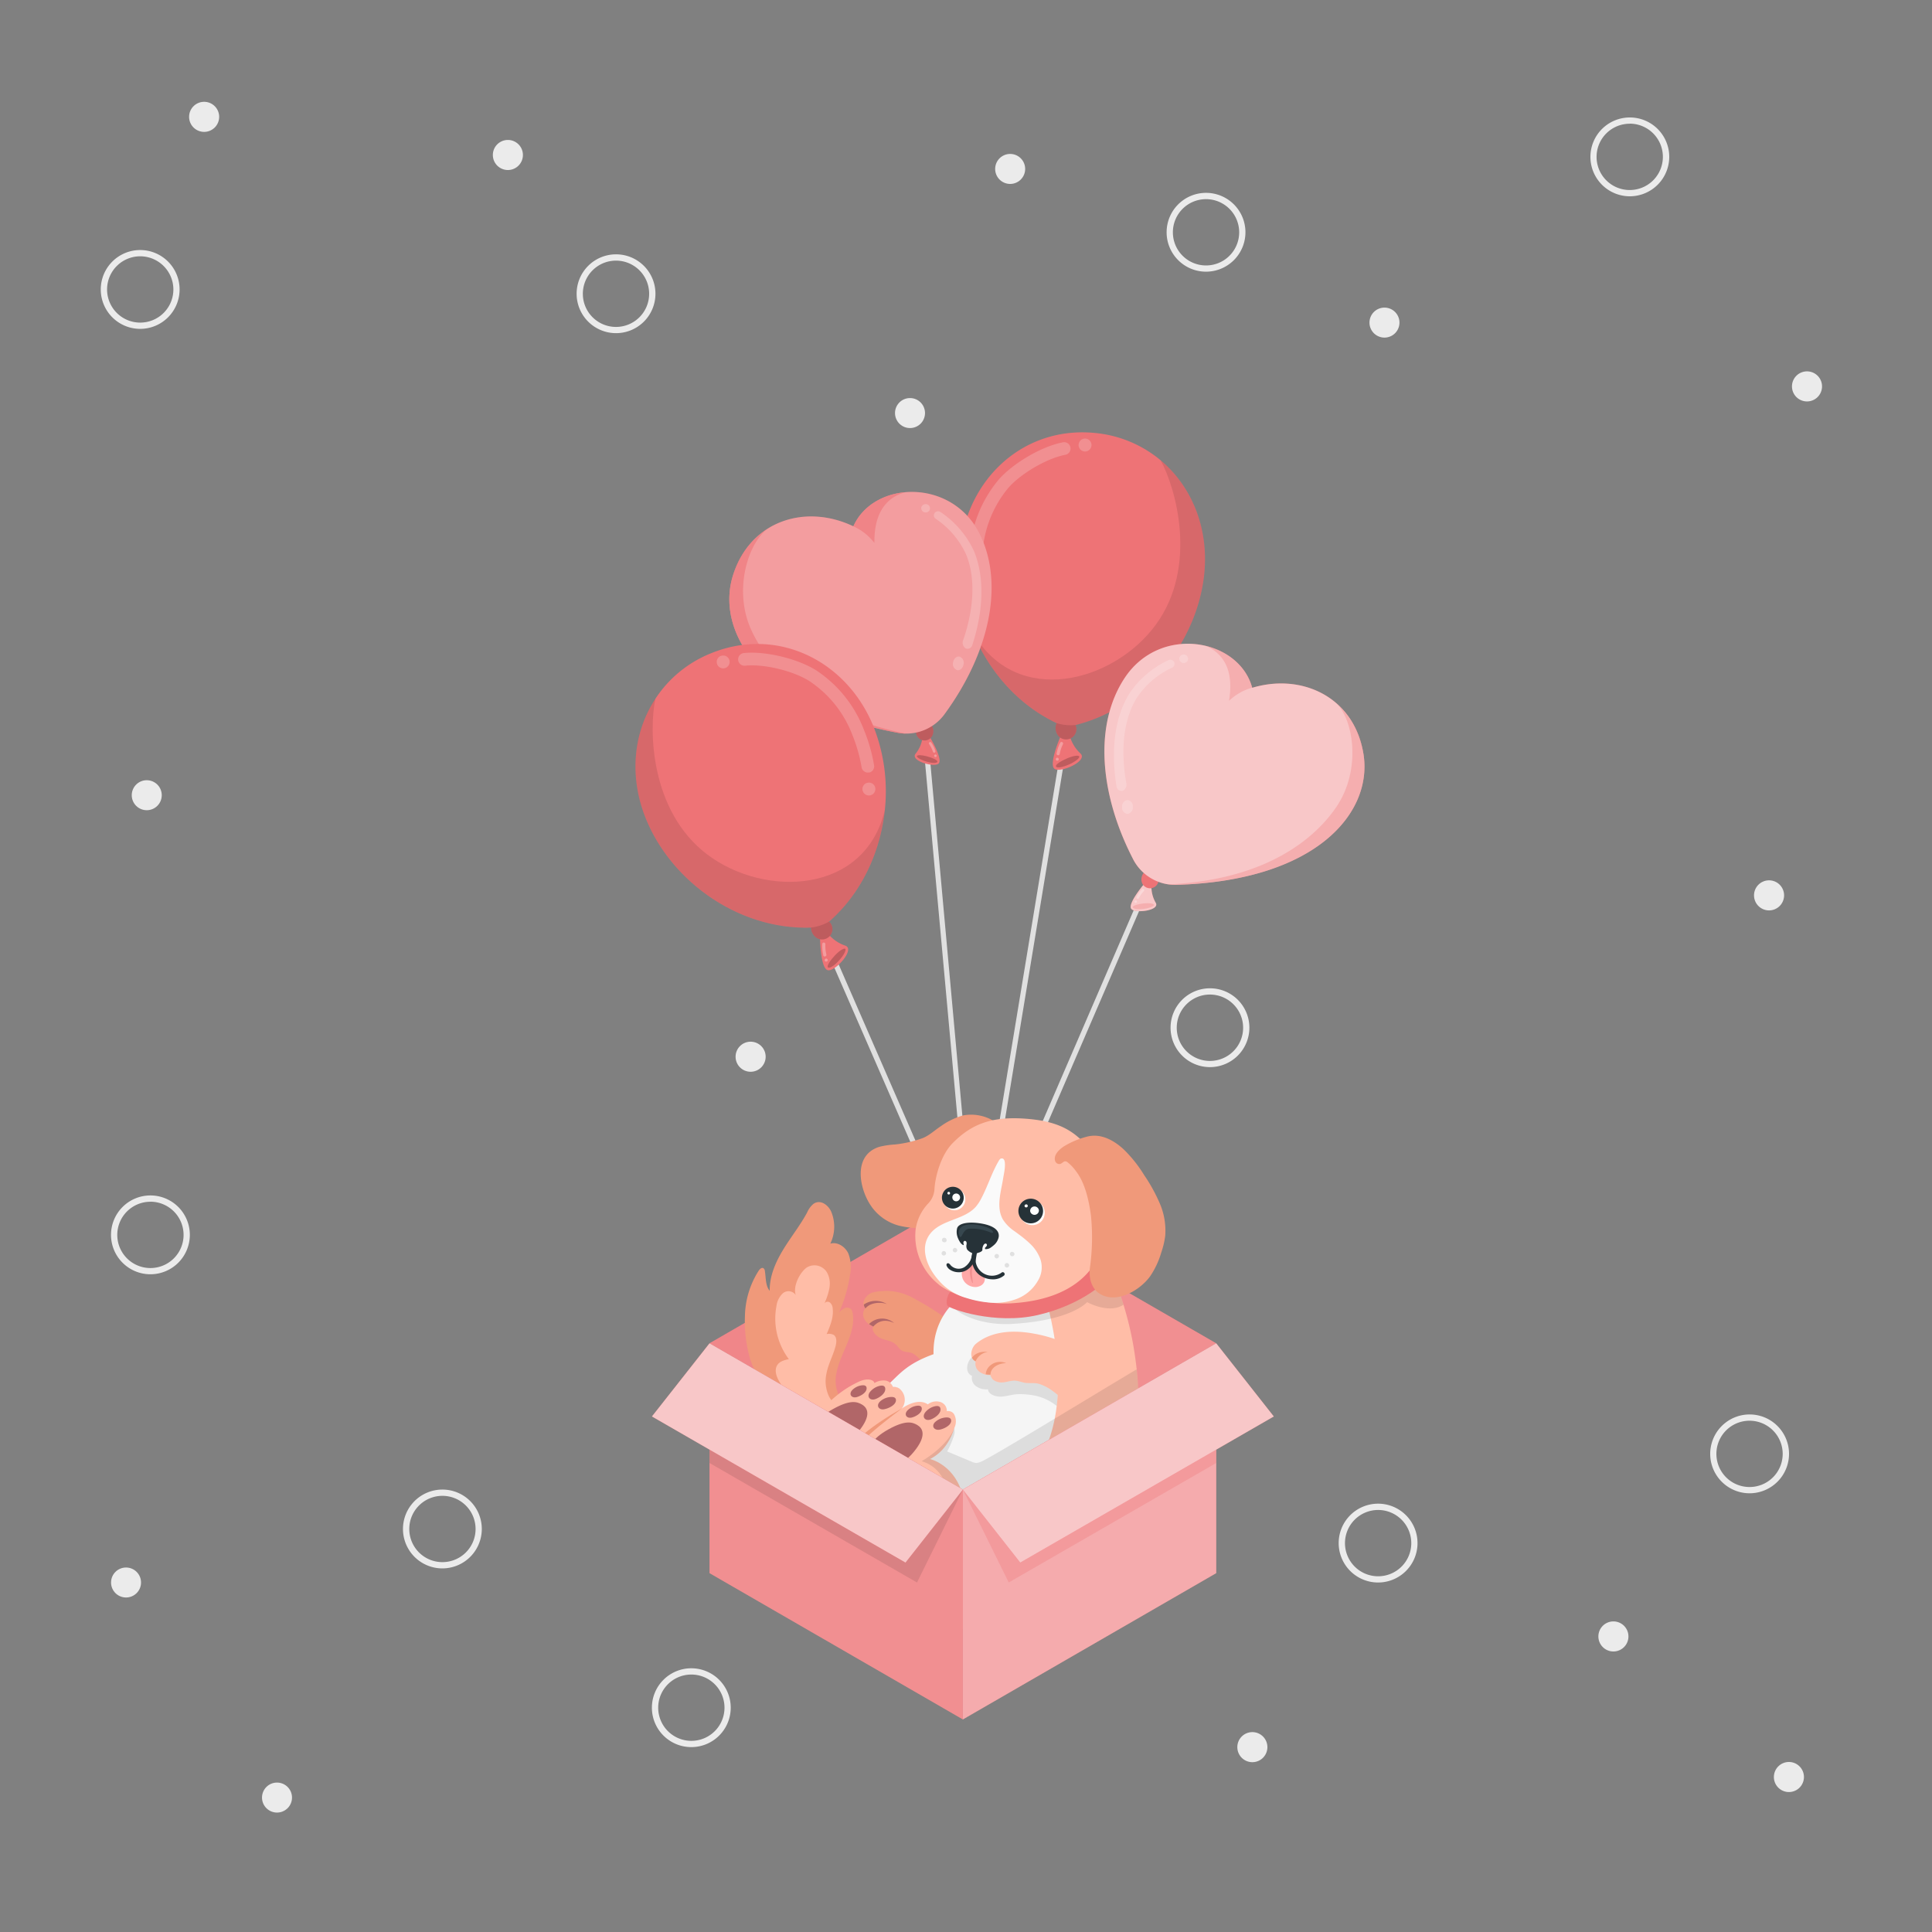<svg xmlns="http://www.w3.org/2000/svg" viewBox="0 0 500 500"><rect x="0" y="0" width="500" height="500" fill="#808080" stroke="none"/><g id="freepik--Dog--inject-125"><g id="freepik--dog--inject-125"><g id="freepik--balloons--inject-125"><path d="M252.39,333a.67.67,0,0,1-.63-.41l-40.17-92.1a.68.68,0,1,1,1.25-.54L253,332.08a.68.68,0,0,1-.35.89A.66.66,0,0,1,252.39,333Z" style="fill:#e0e0e0"></path><path d="M252.39,333a.63.63,0,0,1-.27-.06.67.67,0,0,1-.36-.89l45.07-104.42a.68.68,0,0,1,1.25.54L253,332.62A.69.69,0,0,1,252.39,333Z" style="fill:#e0e0e0"></path><path d="M252.39,333h-.12a.67.67,0,0,1-.55-.78L275,191.1a.68.68,0,1,1,1.34.22l-23.3,141.14A.69.69,0,0,1,252.39,333Z" style="fill:#e0e0e0"></path><path d="M277.05,191.09a9.9,9.9,0,0,0,2.59,3.93c2,1.92-5.21,5.12-6.74,3.95s1.46-8.15,1.46-8.15Z" style="fill:#EE7376"></path><path d="M311.67,148.41c-1.82,18.35-16.26,36.2-35.84,39.77-11.23-4.45-19.56-13.69-24-24.37a45.49,45.49,0,0,1-3.35-21.66c1.82-18.35,16.54-31.92,34.89-30.1a31,31,0,0,1,17,7.07C308.47,125.9,312.83,136.71,311.67,148.41Z" style="fill:#EE7376"></path><path d="M311.67,148.41c-1.82,18.35-16.26,36.2-35.84,39.77-11.23-4.45-19.56-13.69-24-24.37h0c11.24,19.5,36.41,12.83,47.34-2.2s5.12-35.39,1.19-42.49h0C308.47,125.9,312.83,136.71,311.67,148.41Z" style="opacity:0.1"></path><path d="M278.35,187.62a12.48,12.48,0,0,1-4.9-.48,3.21,3.21,0,0,0,.47,3.34,2.67,2.67,0,0,0,4.43-2.86Z" style="fill:#EE7376"></path><path d="M278.35,187.62a12.48,12.48,0,0,1-4.9-.48,3.21,3.21,0,0,0,.47,3.34,2.67,2.67,0,0,0,4.43-2.86Z" style="opacity:0.2"></path><path d="M279.3,195.74c.25.3-.84,1.38-3,2.26s-2.93.63-3,.36c-.24-.5,1.38-1.48,3-2.15S279.05,195.43,279.3,195.74Z" style="opacity:0.2"></path><path d="M251,142.39a42.83,42.83,0,0,0,.13,9.53,1.63,1.63,0,0,0,1.64,1.44H253a1.64,1.64,0,0,0,1.42-1.83,40.53,40.53,0,0,1-.12-8.8,29.17,29.17,0,0,1,6.62-16.43c3.28-3.77,10.06-7.71,14.79-8.6a1.64,1.64,0,0,0-.6-3.23c-5.44,1-12.91,5.37-16.67,9.68A32.36,32.36,0,0,0,251,142.39Zm1.48,14.93a1.67,1.67,0,1,0,1.82-1.49A1.67,1.67,0,0,0,252.49,157.32ZM279.15,115a1.67,1.67,0,1,0,1.82-1.49A1.67,1.67,0,0,0,279.15,115Z" style="fill:#fff;opacity:0.2"></path><path d="M274.25,195.14a9.39,9.39,0,0,1,.84-2.53.41.41,0,0,0-.74-.36,10.36,10.36,0,0,0-.91,2.76.2.2,0,0,0,0,.11.41.41,0,0,0,.81,0Zm-.95,1.57a.39.39,0,0,0,.55.09.39.39,0,1,0-.55-.09Z" style="fill:#fff;opacity:0.3"></path><g id="freepik--balloon--inject-125"><path d="M298,229.88a8.15,8.15,0,0,0,1.11,3.77c1.14,2-5.41,2.84-6.35,1.54s3.14-6.18,3.14-6.18Z" style="fill:#EE7376"></path><path d="M298,229.88a8.15,8.15,0,0,0,1.11,3.77c1.14,2-5.41,2.84-6.35,1.54s3.14-6.18,3.14-6.18Z" style="fill:#fff;opacity:0.6"></path><path d="M299.85,227.42a10.47,10.47,0,0,1-3.81-1.58,2.69,2.69,0,0,0-.43,2.79,2.24,2.24,0,0,0,4.24-1.21Z" style="fill:#EE7376"></path><path d="M298.64,234.15c.12.3-1,.91-2.92,1.09s-2.5-.2-2.54-.45c-.06-.46,1.47-.85,2.91-1S298.51,233.84,298.64,234.15Z" style="fill:#EE7376;opacity:0.3"></path><path d="M294.74,232.45a7.77,7.77,0,0,1,1.29-1.83.34.34,0,0,0,0-.48.35.35,0,0,0-.49,0,8.41,8.41,0,0,0-1.4,2l0,.08a.36.36,0,0,0,.19.37A.34.34,0,0,0,294.74,232.45Zm-1.14,1a.33.33,0,0,0,.42.21.33.33,0,1,0-.21-.63A.33.33,0,0,0,293.6,233.47Z" style="fill:#fff;opacity:0.3"></path><g id="freepik--heart--inject-125"><path d="M324.07,178c12.84-3.86,26.4,2.36,28.79,17.12,2.47,15.28-12.33,32.9-48.6,33.88a12.22,12.22,0,0,1-11.13-6.87c-8.63-16.84-10-34.69-2.06-46.69C300.3,161.52,320.65,165.31,324.07,178Z" style="fill:#EE7376"></path><path d="M324.07,178c12.84-3.86,26.4,2.36,28.79,17.12,2.47,15.28-12.33,32.9-48.6,33.88a12.22,12.22,0,0,1-11.13-6.87c-8.63-16.84-10-34.69-2.06-46.69C300.3,161.52,320.65,165.31,324.07,178Z" style="fill:#fff;opacity:0.6"></path><path d="M288.3,194.6a48.54,48.54,0,0,0,.65,8.85,1.3,1.3,0,0,0,1.4,1.24l.14,0a1.75,1.75,0,0,0,1-2,45.09,45.09,0,0,1-.75-8.18c0-5.58,1.25-10.32,3.46-13.91a22.29,22.29,0,0,1,9.07-7.79,1.07,1.07,0,0,0,.62-1.41,1.11,1.11,0,0,0-1.43-.58,24.57,24.57,0,0,0-10.1,8.56C289.86,183.3,288.43,188.48,288.3,194.6Zm2.1,14.24a1.62,1.62,0,0,0,1.38,1.8,1.67,1.67,0,0,0,1.39-1.85,1.61,1.61,0,0,0-1.4-1.75A1.67,1.67,0,0,0,290.4,208.84Zm14.81-38.26a1.14,1.14,0,0,0,1.26,1,1.08,1.08,0,0,0,1-1.19,1.15,1.15,0,0,0-1.27-1A1.08,1.08,0,0,0,305.21,170.58Z" style="fill:#fff;opacity:0.2"></path><path d="M312.12,167.17c5.67,1.39,10.45,5.24,11.95,10.8a14,14,0,0,0-6,3.41C318.61,177.87,319.36,170.38,312.12,167.17Z" style="fill:#EE7376;opacity:0.3"></path><path d="M345.89,208.77c6.55-9.69,4.37-22.89-.3-27a21.43,21.43,0,0,1,7.27,13.33c2.47,15.28-12.33,32.9-48.6,33.88a11.48,11.48,0,0,1-1.95-.11C327,227.78,340,217.51,345.89,208.77Z" style="fill:#EE7376;opacity:0.3"></path></g></g><path d="M252.38,333a.68.68,0,0,1-.67-.62l-13-142.67a.68.68,0,1,1,1.35-.12l12.95,142.67a.67.67,0,0,1-.61.73Z" style="fill:#e0e0e0"></path><g id="freepik--balloon--inject-125"><path d="M238.63,191.53a8.24,8.24,0,0,1-1.69,3.55c-1.44,1.83,4.91,3.65,6,2.5s-2.15-6.59-2.15-6.59Z" style="fill:#EE7376"></path><path d="M237.15,188.81a10.38,10.38,0,0,0,4-1,2.71,2.71,0,0,1,0,2.83,2.23,2.23,0,0,1-4-1.85Z" style="fill:#EE7376"></path><path d="M237.15,188.81a10.38,10.38,0,0,0,4-1,2.71,2.71,0,0,1,0,2.83,2.23,2.23,0,0,1-4-1.85Z" style="opacity:0.2"></path><path d="M237.3,195.65c-.17.27.86,1,2.72,1.52s2.5.19,2.57,0c.14-.45-1.31-1.07-2.72-1.44S237.48,195.36,237.3,195.65Z" style="opacity:0.2"></path><path d="M241.85,194.79a.35.35,0,0,0,.24-.34.29.29,0,0,0,0-.09,8.29,8.29,0,0,0-1.07-2.18.34.34,0,0,0-.48-.09.33.33,0,0,0-.09.47,8.25,8.25,0,0,1,1,2A.35.35,0,0,0,241.85,194.79Zm.39.51a.33.33,0,0,0-.3.59.33.33,0,0,0,.45-.14A.34.34,0,0,0,242.24,195.3Z" style="fill:#fff;opacity:0.3"></path><g id="freepik--heart--inject-125"><path d="M220.85,136.21c-12.09-5.8-26.44-1.75-31.08,12.47-4.81,14.71,7.09,34.4,42.78,41a12.23,12.23,0,0,0,12.06-5.08c11.13-15.3,15.27-32.71,9.24-45.8C246.88,123.63,226.19,124.23,220.85,136.21Z" style="fill:#EE7376"></path><path d="M220.85,136.21c-12.09-5.8-26.44-1.75-31.08,12.47-4.81,14.71,7.09,34.4,42.78,41a12.23,12.23,0,0,0,12.06-5.08c11.13-15.3,15.27-32.71,9.24-45.8C246.88,123.63,226.19,124.23,220.85,136.21Z" style="fill:#fff;opacity:0.3"></path><path d="M252,142.47a24.62,24.62,0,0,0-8.66-10,1.09,1.09,0,0,0-1.5.36,1.06,1.06,0,0,0,.39,1.48,22.29,22.29,0,0,1,7.76,9.1c1.63,3.89,2.1,8.76,1.27,14.27a44.49,44.49,0,0,1-2,8,1.76,1.76,0,0,0,.67,2.13l.14.06a1.31,1.31,0,0,0,1.58-1,49.37,49.37,0,0,0,2-8.65C254.44,152.1,253.82,146.76,252,142.47Zm-3.7,27.45c-.75-.13-1.48.54-1.65,1.52a1.67,1.67,0,0,0,1.09,2c.76.13,1.49-.58,1.64-1.56A1.65,1.65,0,0,0,248.27,169.92Zm-8.44-39.42a1.16,1.16,0,0,0-1.4.75,1.07,1.07,0,0,0,.8,1.33,1.14,1.14,0,0,0,1.4-.76A1.08,1.08,0,0,0,239.83,130.5Z" style="fill:#fff;opacity:0.2"></path><path d="M234.33,127.38c-5.82.5-11.13,3.56-13.48,8.83a14.14,14.14,0,0,1,5.44,4.3C226.27,137,226.68,129.44,234.33,127.38Z" style="fill:#EE7376;opacity:0.6"></path><path d="M194.54,163.27c-5-10.59-.78-23.29,4.46-26.65a21.45,21.45,0,0,0-9.23,12.06c-4.81,14.71,7.09,34.4,42.78,41a11.69,11.69,0,0,0,1.94.19C210.31,185,199,172.82,194.54,163.27Z" style="fill:#EE7376;opacity:0.6"></path></g></g><path d="M214.79,242.2a9.8,9.8,0,0,0,4,2.54c2.61.95-2.69,6.8-4.56,6.35s-2-8.05-2-8.05Z" style="fill:#EE7376"></path><path d="M167.23,212.06c7,17.05,26,30,45.77,27.77,9.47-7.5,14.79-18.75,16-30.24a45.59,45.59,0,0,0-3-21.72c-7-17.05-25-25.8-42.07-18.77a30.9,30.9,0,0,0-14.27,11.67C163.81,189.58,162.75,201.19,167.23,212.06Z" style="fill:#EE7376"></path><path d="M167.23,212.06c7,17.05,26,30,45.77,27.77,9.47-7.5,14.79-18.75,16-30.24h0c-5.15,21.91-31.17,22.77-46,11.52s-15.09-32.42-13.37-40.35l0,0C163.81,189.58,162.75,201.19,167.23,212.06Z" style="opacity:0.1"></path><path d="M214.57,238.5a12.38,12.38,0,0,1-4.68,1.54,3.22,3.22,0,0,0,1.78,2.86,2.67,2.67,0,0,0,2.9-4.4Z" style="fill:#EE7376"></path><path d="M214.57,238.5a12.38,12.38,0,0,1-4.68,1.54,3.22,3.22,0,0,0,1.78,2.86,2.67,2.67,0,0,0,2.9-4.4Z" style="opacity:0.2"></path><path d="M218.73,245.54c.34.18-.21,1.6-1.8,3.26s-2.42,1.77-2.65,1.57c-.42-.36.66-1.92,1.85-3.17S218.37,245.36,218.73,245.54Z" style="opacity:0.2"></path><path d="M211.24,173.49c-4.83-3.05-13.24-5.06-18.74-4.48a1.64,1.64,0,0,0,.35,3.27c4.79-.51,12.41,1.31,16.65,4a29.15,29.15,0,0,1,11.06,13.83,39.93,39.93,0,0,1,2.42,8.46,1.64,1.64,0,0,0,1.89,1.34l.18,0a1.64,1.64,0,0,0,1.16-1.85,42.65,42.65,0,0,0-2.62-9.16A32.25,32.25,0,0,0,211.24,173.49Zm13,29.16a1.67,1.67,0,1,0,2.18.91A1.66,1.66,0,0,0,224.29,202.65Zm-37.72-32.89a1.67,1.67,0,1,0,2.18.9A1.67,1.67,0,0,0,186.57,169.76Z" style="fill:#fff;opacity:0.2"></path><path d="M213.86,247a9.33,9.33,0,0,1-.25-2.66.41.41,0,0,0-.82,0,10.17,10.17,0,0,0,.28,2.89.49.49,0,0,0,0,.11.43.43,0,0,0,.46.19A.41.41,0,0,0,213.86,247Zm-.23,1.81a.39.39,0,1,0-.14-.54A.39.39,0,0,0,213.63,248.85Z" style="fill:#fff;opacity:0.3"></path></g><g id="freepik--behind-box--inject-125"><polygon points="314.76 347.65 249.19 309.8 183.62 347.65 249.19 385.51 314.76 347.65" style="fill:#EE7376"></polygon><polygon points="314.76 347.65 249.19 309.8 183.62 347.65 249.19 385.51 314.76 347.65" style="fill:#fff;opacity:0.2"></polygon><polygon points="249.19 369.27 249.19 309.8 183.62 347.65 235.13 377.39 249.19 369.27" style="fill:#EE7376;opacity:0.3"></polygon><polygon points="249.19 385.51 263.25 377.39 249.19 369.27 235.13 377.39 249.19 385.51" style="opacity:0.2"></polygon></g><g id="freepik--dog--inject-125"><path d="M198.16,359.06a22.18,22.18,0,0,1-4-7.29,34.81,34.81,0,0,1-1.37-11.22,22.54,22.54,0,0,1,3.56-11.7c.28-.43.78-.9,1.23-.64a1,1,0,0,1,.37.74c.29,1.76.12,3.74,1.25,5.12-.07-3.8,1.53-7.45,3.51-10.7s4.38-6.24,6.18-9.59a6,6,0,0,1,1.63-2.22c1.87-1.31,3.95.43,4.64,2.12a10.11,10.11,0,0,1-.27,8.17c1.86-.54,3.87.81,4.67,2.57a10.13,10.13,0,0,1,.39,5.73,37.47,37.47,0,0,1-2.82,9.55,4.25,4.25,0,0,1,1.49-1.15,1.5,1.5,0,0,1,1.73.37,2,2,0,0,1,.3.8c1,5.23-3.18,10.46-4.15,15.48a9.3,9.3,0,0,0,.61,6c1.68,3.22,4.52,3.43,7.45,4.1s1.83,3.21-.3,3.88c-5.51,1.74-13.92.61-18.32-3.44-.73-.67-1.37-1.45-2.13-2.09s-1.73-1.18-2.59-1.78A15.36,15.36,0,0,1,198.16,359.06Z" style="fill:#f0997a"></path><path d="M214.72,332.8a5.89,5.89,0,0,0-.55-3.21,3.77,3.77,0,0,0-5.41-1.54c-1.79,1.29-3.6,4.85-2.82,7.1a2.28,2.28,0,0,0-3.27-.51,5.4,5.4,0,0,0-1.71,3.29,17.42,17.42,0,0,0,3.19,13.81c-1.17.25-2.47.59-3.07,1.68-.78,1.41,0,3.28.95,4.67,1.77,2.64,4.43,5,7.39,4.92-.7.23-.86,1.3-.48,2a3.35,3.35,0,0,0,1.83,1.37c3.18,1.25,6.22.7,9.23-.39a14.17,14.17,0,0,1,1.87-.54c-2.89-.65-5.69-.89-7.34-4.08a9.27,9.27,0,0,1-.62-6c.5-2.56,1.84-4.8,2.41-7.31.2-.91.22-2.05-.55-2.58a2.61,2.61,0,0,0-1.83-.22c.91-2.11,1.84-4.35,1.56-6.63a2.19,2.19,0,0,0-.68-1.51,1,1,0,0,0-1.46.2,17.65,17.65,0,0,0,1.26-3.8A5.36,5.36,0,0,0,214.72,332.8Z" style="fill:#ffbda7"></path><path d="M248,343.43c-.72-.48-1.5-.92-2.19-1.45a58.68,58.68,0,0,0-8.47-5.49,16.6,16.6,0,0,0-5.5-2.19,15.32,15.32,0,0,0-5.92.17c-1.59.41-3.33,2.56-2,4.13a2.48,2.48,0,0,0-.31,2.59,4.19,4.19,0,0,0,2.37,2.12c-.52,1,.57,2.46,2.2,3.12,1.3.52,2.58.55,3.68,1.55.54.48.88,1.17,1.51,1.53.89.52,2,.29,2.91.79a7.41,7.41,0,0,1,2.24,2.08,3.46,3.46,0,0,1,.9,2.12l13.3-7c-1.34-1-2.48-2.21-3.74-3.3A11.86,11.86,0,0,0,248,343.43Z" style="fill:#f0997a"></path><path d="M231.39,342.39a4.76,4.76,0,0,0-6.49.28,10.47,10.47,0,0,0,1.11.64C227,342.21,228.68,341.12,231.39,342.39Z" style="fill:#b16668"></path><path d="M229.56,337.51a5.52,5.52,0,0,0-6,.1,1.84,1.84,0,0,0,.42,1C225.44,336.86,228.38,337,229.56,337.51Z" style="fill:#b16668"></path><path d="M283.65,318.73c-2.31,1.25-4.7,2.58-7,3.83l-14.22,7.71c-.43.23-.86.43-1.28.64l-3.37,1.39a54.58,54.58,0,0,0-7,2.93l-.51.22a11.06,11.06,0,0,0-2.73,1.13,21.19,21.19,0,0,0-1.43,1.85l-1.23,1.95-.41.74-2.81,9.34a8.52,8.52,0,0,1-3.37,3.67c-2.26,1.22-4.52,3-5.37,5.32a1.93,1.93,0,0,0-1.73-.49,2.67,2.67,0,0,0-1.89-1.65,4.37,4.37,0,0,0-3,.63c-.12-.79-1.72-1.48-4.21-.28-4.94,2.37-7.53,5.14-12.16,9.82-5.76,5.82-7.05,10.2-6.2,13.37.6,2.24,2,3.38,3.85,4.52-3.41,4.61-1.79,13.93-.1,18.93a24.86,24.86,0,0,0,2.66,5.55c3,4.46,7.6,7.57,12.56,9.56a42.13,42.13,0,0,0,19.59,3.2,52,52,0,0,0,16.69-4.37A62,62,0,0,0,285,396a55.1,55.1,0,0,0,8.47-20.49,74.93,74.93,0,0,0,.43-23.36C292,337.14,286.51,326.55,283.65,318.73Z" style="fill:#ffbda7"></path><path d="M233.38,364.53s4-3,6.73-1.08a3.57,3.57,0,0,1,3.39-.57,2.39,2.39,0,0,1,1.54,2.33,1.83,1.83,0,0,1,1.82.7,3.82,3.82,0,0,1,.2,3.46c-.26.6-1.47,5.78-6.38,8.23,0,0,5.42,1.18,7.93,7.69,2.73,7.08,1.26,11.43,1.26,11.43a44.52,44.52,0,0,0,20.49-21.39c9-19.38-2.31-47.3-2.31-47.3l-20.57,8.55s-6.12,4.52-5.88,13.88c-6.4,2.33-8.41,4.68-11.24,7.41a4,4,0,0,1,.77,1.09,2.31,2.31,0,0,1,1.73.49A3.7,3.7,0,0,1,233.38,364.53Z" style="fill:#f5f5f5"></path><path d="M251.51,351.26c-1.29,1.14-1.93,4,.06,4.82a2.58,2.58,0,0,0,.91,2.58,4.44,4.44,0,0,0,3.22.88c0,1.15,1.69,2,3.53,1.9,2.54-.2,3.19-1.06,7.93-.38a13.45,13.45,0,0,1,6.32,2.8,62.45,62.45,0,0,0-.29-15.55,27.84,27.84,0,0,0-8.63-1.3C260.36,347.1,254.66,348.5,251.51,351.26Z" style="opacity:0.1"></path><path d="M276.55,348a34.84,34.84,0,0,0-9-2.86c-5-.93-10.76-.8-14.92,2.58-1.28,1-2,3.74-.12,4.63a2.5,2.5,0,0,0,.79,2.51,4.29,4.29,0,0,0,3.06,1c-.21,0,.47,1.05.54,1.11a3.41,3.41,0,0,0,1.6.74c1.47.32,2.86-.54,4.37-.38.75.08,1.46.35,2.19.5,1.26.25,2.62-.05,3.82.31a11.67,11.67,0,0,1,3.07,1.5c.19.13,2.71,1.93,2.54,2.2l.1-.16q2.15-3.51,4.3-7l1.32-2.17c.57-.93,1.21-1.43.06-2.25A24.5,24.5,0,0,0,276.55,348Z" style="fill:#ffbda7"></path><path d="M260.39,352.79a3.87,3.87,0,0,0-3.93.45,3.28,3.28,0,0,0-1.36,2.42,11.48,11.48,0,0,0,1.23.11C256.37,353.9,258.42,352.79,260.39,352.79Z" style="fill:#f0997a"></path><path d="M251.55,351.37a1.91,1.91,0,0,0,.93.93,4.06,4.06,0,0,1,3.13-2.42S252.92,349.44,251.55,351.37Z" style="fill:#f0997a"></path><path d="M290.75,337.66c-2.35-7.73-5.27-13.91-7.1-18.93-2.31,1.25-4.7,2.58-7,3.83l-14.22,7.71c-.43.23-.86.43-1.28.64l-3.37,1.39a54.58,54.58,0,0,0-7,2.93l-.51.22a11.06,11.06,0,0,0-2.73,1.13h0a11.7,11.7,0,0,0-1.21,1.12c.7,1.8,6.82,5.41,15.53,4.93,15.52-.87,19.48-5.64,19.48-5.64S287,340.15,290.75,337.66Z" style="opacity:0.1"></path><path d="M246.62,333.84c-1.4.56-2,3.28-1.4,4.08s12.19,5,23.41,2.4,18.42-8.75,19.22-11.24.92-5.93-1.07-5.23S246.62,333.84,246.62,333.84Z" style="fill:#EE7376"></path><path d="M257.45,290.28a11.32,11.32,0,0,0-8.2-1.61,18.33,18.33,0,0,0-5.78,2.8c-1.62,1.06-3.06,2.49-4.87,3.14a30.37,30.37,0,0,1-7,1.58,21.76,21.76,0,0,0-4,.6c-6.92,2.14-5.25,10.73-2.26,15.18a12.72,12.72,0,0,0,7.36,5.24,24.2,24.2,0,0,0,15.7-1.57,17,17,0,0,0,8.91-10,31.54,31.54,0,0,0,1.2-7.79c.13-1.91,1.19-5.37-.19-6.94A3.79,3.79,0,0,0,257.45,290.28Z" style="fill:#f0997a"></path><path d="M283.44,299.2c-4.36-5.77-8.17-8.93-17.89-9.67-8.93-.69-14.21,1.4-19.09,6.4-2.93,3-4.41,8.49-4.61,11.67a5.87,5.87,0,0,1-1.6,3.82,12.34,12.34,0,0,0-3.27,6.63,16.06,16.06,0,0,0,5.72,14.17c3.22,2.85,11.56,5.48,18.9,5.08,11.4-.63,18.95-4.82,22.5-11.68C288.59,316.94,288.32,305.68,283.44,299.2Z" style="fill:#ffbda7"></path><path d="M264,319.7c-.51-.38-1-.75-1.53-1.13a10.11,10.11,0,0,1-2.94-3c-1.82-3.25-.4-7.37.11-10.77.11-.78,1.16-5.12-.42-5-.36,0-.6.37-.78.69-1.78,3.05-2.81,6.48-4.46,9.61a11,11,0,0,1-1.46,2.23c-3,3.35-8.56,3.28-11.52,6.64S239.57,327,242,330.21c.34.46.71.9,1.09,1.33a14.76,14.76,0,0,0,7.12,4.41,26.73,26.73,0,0,0,7.46,1.24,16.12,16.12,0,0,0,5.37-1,10.67,10.67,0,0,0,5.5-4.62,6.62,6.62,0,0,0,.75-5.58,10.35,10.35,0,0,0-2.85-4.25A26.24,26.24,0,0,0,264,319.7Z" style="fill:#fafafa"></path><path d="M252.58,333.08a2.9,2.9,0,0,0,1.31-.4,2,2,0,0,0,.78-.82,2.21,2.21,0,0,0,.19-1.22c0-.39-.13-.38-.46-.53a4,4,0,0,1-1.53-1.45,11.64,11.64,0,0,1-1-2.24,5.82,5.82,0,0,1-2.41,1.95.64.64,0,0,0-.35.19.36.36,0,0,0-.07.17,3.41,3.41,0,0,0,.64,3.09A3.63,3.63,0,0,0,252.58,333.08Z" style="fill:#ffa8a7"></path><path d="M251.48,326.54a7.05,7.05,0,0,0,.15,5.43c.05.13.16,0,.15-.08-.2-1.68-.51-3.36.24-5C252.15,326.63,251.61,326.21,251.48,326.54Z" style="fill:#f28f8f"></path><path d="M260.54,326.87a.58.58,0,1,0,.1,1.16.57.57,0,0,0,.53-.62A.6.6,0,0,0,260.54,326.87Zm-2.63-2.35a.6.6,0,0,0-.54.63.59.59,0,0,0,.63.53.58.58,0,0,0,.53-.63A.57.57,0,0,0,257.91,324.52Zm4-.56a.57.57,0,0,0-.53.62.58.58,0,0,0,.63.53.57.57,0,0,0,.53-.62A.58.58,0,0,0,262,324Z" style="fill:#e0e0e0"></path><path d="M244.41,323.79a.58.58,0,1,0,.41.71A.58.58,0,0,0,244.41,323.79Zm2.9-.82a.58.58,0,1,0,.41.71A.58.58,0,0,0,247.31,323Zm-2.36-1.9a.57.57,0,0,0-.41-.71.58.58,0,1,0-.29,1.12A.57.57,0,0,0,245,321.07Z" style="fill:#e0e0e0"></path><path d="M251.87,327.09h-.12a.61.61,0,0,1-.51-.67l.54-3.15a.59.59,0,0,1,.67-.51.6.6,0,0,1,.51.67l-.53,3.14A.61.61,0,0,1,251.87,327.09Z" style="fill:#263238"></path><path d="M253.53,316.58c-3.14-.45-5.45.06-5.83,1.29a4,4,0,0,0,.23,2.58,5.68,5.68,0,0,0,.52,1,2.08,2.08,0,0,0,.78.75c.29.15.13-.31.11-.42a.58.58,0,0,1,.2-.61.45.45,0,0,1,.58.28,1.42,1.42,0,0,1,0,.71,1.91,1.91,0,0,0,.14,1.14,1.49,1.49,0,0,0,.4.43,3.54,3.54,0,0,0,.91.56,2.36,2.36,0,0,0,1.69-.11,2,2,0,0,0,.8-.38.56.56,0,0,0,.17-.24,1.09,1.09,0,0,0,0-.31,2.36,2.36,0,0,1,.29-1,.9.9,0,0,1,.32-.35.37.37,0,0,1,.56.43,1,1,0,0,1-.26.38,1,1,0,0,0-.23.26c0,.11,0,.26.09.3a.32.32,0,0,0,.14,0,2.1,2.1,0,0,0,1.07-.27,8,8,0,0,0,.94-.71,3.68,3.68,0,0,0,1.31-2.15C258.74,318.3,256.9,317.06,253.53,316.58Z" style="fill:#263238"></path><path d="M248.82,317.54a1.92,1.92,0,0,0-.37,2.52c.45.56.69-1.82,2.31-2.07a12.47,12.47,0,0,1,5.54.95c1.12.51,1-.7-1.22-1.41C252.4,316.66,250,316.67,248.82,317.54Z" style="fill:#37474f"></path><path d="M244.25,311a2.82,2.82,0,1,0,2.12-3.35A2.8,2.8,0,0,0,244.25,311Z" style="fill:#fff"></path><path d="M243.84,310.57a2.82,2.82,0,1,0,2.12-3.36A2.82,2.82,0,0,0,243.84,310.57Z" style="fill:#263238"></path><path d="M246.47,310a1,1,0,0,0,1.1.89,1,1,0,1,0-.21-2A1,1,0,0,0,246.47,310Z" style="fill:#fff"></path><path d="M245.19,308.83a.35.35,0,0,0,.38.31.34.34,0,0,0,.3-.38.35.35,0,0,0-.38-.31A.34.34,0,0,0,245.19,308.83Z" style="fill:#fff"></path><path d="M245.75,328.53a2.38,2.38,0,0,1-.73-.88.6.6,0,0,1,0-.58.44.44,0,0,1,.59-.06,2,2,0,0,1,.45.47,2.85,2.85,0,0,0,3.55.44,4.6,4.6,0,0,0,1.92-2.84l.06-.41a.5.5,0,0,1,.55-.4.49.49,0,0,1,.44.53,4.3,4.3,0,0,1-.07.46,4.26,4.26,0,0,0,6.65,4.13.48.48,0,0,1,.7,0,.5.5,0,0,1,0,.7,4.46,4.46,0,0,1-3,1,5.88,5.88,0,0,1-2.69-.69,4.87,4.87,0,0,1-2.46-3.18,5,5,0,0,1-1.53,1.48,3.93,3.93,0,0,1-2.22.55A4.08,4.08,0,0,1,245.75,328.53Z" style="fill:#263238"></path><path d="M264.09,314.57a3.18,3.18,0,1,0,2.39-3.79A3.17,3.17,0,0,0,264.09,314.57Z" style="fill:#fff"></path><path d="M263.64,314.09a3.19,3.19,0,1,0,2.4-3.79A3.17,3.17,0,0,0,263.64,314.09Z" style="fill:#263238"></path><path d="M266.61,313.47a1.14,1.14,0,0,0,2.26-.23,1.14,1.14,0,0,0-1.25-1A1.13,1.13,0,0,0,266.61,313.47Z" style="fill:#fff"></path><path d="M265.16,312.13a.38.38,0,0,0,.43.34.39.39,0,1,0-.08-.77A.39.39,0,0,0,265.16,312.13Z" style="fill:#fff"></path><path d="M275.18,296.78a21.73,21.73,0,0,1,6-2.58c3.56-1,6.92.79,9.55,3.18a34,34,0,0,1,5.37,6.72,43.33,43.33,0,0,1,4.09,7.43,17.81,17.81,0,0,1,1.37,8.3,21.49,21.49,0,0,1-1,4.24,21.87,21.87,0,0,1-2.94,6.28c-2.61,3.59-8.77,7.26-13.12,4.4-2.12-1.4-2.71-4.16-2.45-6.51a56.78,56.78,0,0,0,.28-13.72c-.51-3.73-1.49-8.38-3.87-11.42a11.52,11.52,0,0,0-2.16-2.3c-.83-.63-1.1.05-1.82.4a1.13,1.13,0,0,1-1.43-.81C272.63,298.88,274.09,297.55,275.18,296.78Z" style="fill:#f0997a"></path><path d="M233.38,364.53c-8,6-15.51,12.25-15.95,17.75s4.17,5.65,4.17,5.65-4.49.83-5.43-3.25S217.47,373.46,233.38,364.53Z" style="fill:#f0997a"></path><path d="M240.89,367.35c1-.36,2.64-1.46,2.51-2.71-.09-.85-.84-.85-1.54-.68a4.53,4.53,0,0,0-2.43,1.58C238.5,366.81,239.5,367.86,240.89,367.35Z" style="fill:#b16668"></path><path d="M243.16,370c1-.18,2.87-1,3-2.21.06-.86-.68-1-1.39-.95a4.6,4.6,0,0,0-2.69,1.12C240.91,369,241.71,370.24,243.16,370Z" style="fill:#b16668"></path><path d="M236,366.85c.93-.24,2.57-1.1,2.56-2.26,0-.8-.7-.86-1.35-.77a4.22,4.22,0,0,0-2.39,1.23C233.87,366.13,234.69,367.19,236,366.85Z" style="fill:#b16668"></path><path d="M237.36,368.77c-1.29-.74-3-1.29-7.38,1.12s-5.48,4.93-4.13,5.65c2,1,4.16-1.81,4.31,1.65.08,2,2.88,2.77,6.35-1.47S238.77,369.59,237.36,368.77Z" style="fill:#b16668"></path><path d="M226.59,362.07c1-.36,2.65-1.46,2.51-2.71-.08-.85-.84-.85-1.53-.68a4.59,4.59,0,0,0-2.44,1.58C224.2,361.53,225.21,362.58,226.59,362.07Z" style="fill:#b16668"></path><path d="M228.87,364.7c1-.18,2.86-1,3-2.21.07-.86-.68-1-1.39-.95a4.57,4.57,0,0,0-2.68,1.12C226.62,363.74,227.41,365,228.87,364.7Z" style="fill:#b16668"></path><path d="M221.71,361.57c.94-.25,2.57-1.11,2.57-2.27,0-.79-.7-.86-1.35-.76a4.19,4.19,0,0,0-2.39,1.23C219.57,360.85,220.4,361.91,221.71,361.57Z" style="fill:#b16668"></path><path d="M223.07,363.49c-1.29-.75-3-1.3-7.38,1.11s-5.48,4.94-4.13,5.65c2,1.05,4.16-1.8,4.3,1.65.09,2,2.89,2.78,6.35-1.46S224.48,364.31,223.07,363.49Z" style="fill:#b16668"></path><path d="M253.65,378.39a3.33,3.33,0,0,1-1,.22,3.26,3.26,0,0,1-1.21-.33l-6.31-2.65a22.79,22.79,0,0,0,1.89-4.58c.1-.45-.08-1.31.07-1.68-2,5.13-8.58,8.79-8.58,8.79,5.54,1.64,7.67,7.37,6.65,12.88a14.07,14.07,0,0,1-7.12,9.7,18.31,18.31,0,0,1-7.52,1.91,26.9,26.9,0,0,1-23.84-12.41c-.24-.39-.48-.77-.75-1.13-1.08,4.86.17,11.32,1.48,15.19a24.86,24.86,0,0,0,2.66,5.55c3,4.46,7.6,7.57,12.56,9.56a42.13,42.13,0,0,0,19.59,3.2,52,52,0,0,0,16.69-4.37A62,62,0,0,0,285,396a55.1,55.1,0,0,0,8.47-20.49,73.2,73.2,0,0,0,.68-21.12h0C281.12,362.16,255.94,377.6,253.65,378.39Z" style="opacity:0.1"></path></g><g id="freepik--front-box--inject-125"><polygon points="249.19 444.99 314.76 407.13 314.76 347.65 249.19 385.5 249.19 444.99" style="fill:#EE7376"></polygon><polygon points="249.19 444.99 314.76 407.13 314.76 347.65 249.19 385.5 249.19 444.99" style="fill:#fff;opacity:0.4"></polygon><polygon points="249.19 385.5 261.06 409.55 314.76 378.62 314.76 347.65 249.19 385.5" style="fill:#EE7376;opacity:0.3"></polygon><polygon points="249.19 444.99 183.62 407.13 183.62 347.65 249.19 385.51 249.19 444.99" style="fill:#EE7376"></polygon><polygon points="249.19 444.99 183.62 407.13 183.62 347.65 249.19 385.51 249.19 444.99" style="fill:#fff;opacity:0.2"></polygon><polygon points="249.19 385.5 237.32 409.55 183.62 378.62 183.62 347.65 249.19 385.5" style="opacity:0.1"></polygon><polygon points="183.62 347.65 168.72 366.58 234.34 404.39 249.19 385.5 183.62 347.65" style="fill:#EE7376"></polygon><polygon points="183.62 347.65 168.72 366.58 234.34 404.39 249.19 385.5 183.62 347.65" style="fill:#fff;opacity:0.6"></polygon><polygon points="314.76 347.65 329.66 366.58 264.04 404.39 249.19 385.5 314.76 347.65" style="fill:#EE7376"></polygon><polygon points="314.76 347.65 329.66 366.58 264.04 404.39 249.19 385.5 314.76 347.65" style="fill:#fff;opacity:0.6"></polygon></g></g></g><g id="freepik--Circles--inject-125"><g id="freepik--circles--inject-125"><path d="M362.18,83.49a3.88,3.88,0,1,1-3.88-3.88A3.88,3.88,0,0,1,362.18,83.49Z" style="fill:#ebebeb"></path><path d="M471.54,100a3.89,3.89,0,1,1-3.89-3.89A3.89,3.89,0,0,1,471.54,100Z" style="fill:#ebebeb"></path><path d="M56.72,30.24a3.89,3.89,0,1,1-3.89-3.89A3.89,3.89,0,0,1,56.72,30.24Z" style="fill:#ebebeb"></path><path d="M328,452.15a3.89,3.89,0,1,1-3.89-3.88A3.89,3.89,0,0,1,328,452.15Z" style="fill:#ebebeb"></path><path d="M466.86,459.91A3.89,3.89,0,1,1,463,456,3.89,3.89,0,0,1,466.86,459.91Z" style="fill:#ebebeb"></path><path d="M198.15,273.48a3.89,3.89,0,1,1-3.89-3.89A3.89,3.89,0,0,1,198.15,273.48Z" style="fill:#ebebeb"></path><path d="M75.57,465.21a3.88,3.88,0,1,1-3.88-3.88A3.88,3.88,0,0,1,75.57,465.21Z" style="fill:#ebebeb"></path><circle cx="32.62" cy="409.55" r="3.88" style="fill:#ebebeb"></circle><path d="M421.44,423.5a3.89,3.89,0,1,1-3.89-3.88A3.89,3.89,0,0,1,421.44,423.5Z" style="fill:#ebebeb"></path><path d="M265.31,43.72a3.88,3.88,0,1,1-3.88-3.88A3.88,3.88,0,0,1,265.31,43.72Z" style="fill:#ebebeb"></path><path d="M239.39,106.9a3.88,3.88,0,1,1-3.88-3.88A3.88,3.88,0,0,1,239.39,106.9Z" style="fill:#ebebeb"></path><path d="M41.86,205.81A3.88,3.88,0,1,1,38,201.92,3.88,3.88,0,0,1,41.86,205.81Z" style="fill:#ebebeb"></path><path d="M135.33,40.11a3.89,3.89,0,1,1-3.89-3.89A3.89,3.89,0,0,1,135.33,40.11Z" style="fill:#ebebeb"></path><path d="M461.72,231.71a3.89,3.89,0,1,1-3.89-3.88A3.89,3.89,0,0,1,461.72,231.71Z" style="fill:#ebebeb"></path><path d="M312.12,70.31a10.2,10.2,0,1,1,10.2-10.19A10.21,10.21,0,0,1,312.12,70.31Zm0-18.77a8.58,8.58,0,1,0,8.58,8.58A8.59,8.59,0,0,0,312.12,51.54Z" style="fill:#ebebeb"></path><path d="M356.65,409.55a10.2,10.2,0,1,1,10.2-10.19A10.2,10.2,0,0,1,356.65,409.55Zm0-18.77a8.58,8.58,0,1,0,8.59,8.58A8.59,8.59,0,0,0,356.65,390.78Z" style="fill:#ebebeb"></path><path d="M114.5,405.9a10.2,10.2,0,1,1,10.19-10.2A10.21,10.21,0,0,1,114.5,405.9Zm0-18.78a8.58,8.58,0,1,0,8.58,8.58A8.59,8.59,0,0,0,114.5,387.12Z" style="fill:#ebebeb"></path><path d="M313.14,276.17a10.2,10.2,0,1,1,10.2-10.2A10.21,10.21,0,0,1,313.14,276.17Zm0-18.78a8.59,8.59,0,1,0,8.58,8.58A8.59,8.59,0,0,0,313.14,257.39Z" style="fill:#ebebeb"></path><path d="M38.93,329.78a10.2,10.2,0,1,1,10.2-10.19A10.21,10.21,0,0,1,38.93,329.78Zm0-18.77a8.58,8.58,0,1,0,8.58,8.58A8.59,8.59,0,0,0,38.93,311Z" style="fill:#ebebeb"></path><path d="M452.78,386.46A10.2,10.2,0,1,1,463,376.26,10.22,10.22,0,0,1,452.78,386.46Zm0-18.78a8.58,8.58,0,1,0,8.58,8.58A8.59,8.59,0,0,0,452.78,367.68Z" style="fill:#ebebeb"></path><path d="M36.29,85.11a10.2,10.2,0,1,1,10.19-10.2A10.21,10.21,0,0,1,36.29,85.11Zm0-18.78a8.58,8.58,0,1,0,8.58,8.58A8.6,8.6,0,0,0,36.29,66.33Z" style="fill:#ebebeb"></path><path d="M421.77,50.8A10.2,10.2,0,1,1,432,40.6,10.22,10.22,0,0,1,421.77,50.8Zm0-18.78a8.58,8.58,0,1,0,8.58,8.58A8.59,8.59,0,0,0,421.77,32Z" style="fill:#ebebeb"></path><path d="M159.43,86.22A10.2,10.2,0,1,1,169.63,76,10.2,10.2,0,0,1,159.43,86.22Zm0-18.77A8.58,8.58,0,1,0,168,76,8.58,8.58,0,0,0,159.43,67.45Z" style="fill:#ebebeb"></path><path d="M178.92,452.15A10.2,10.2,0,1,1,189.11,442,10.2,10.2,0,0,1,178.92,452.15Zm0-18.78A8.58,8.58,0,1,0,187.5,442,8.59,8.59,0,0,0,178.92,433.37Z" style="fill:#ebebeb"></path></g></g></svg>
